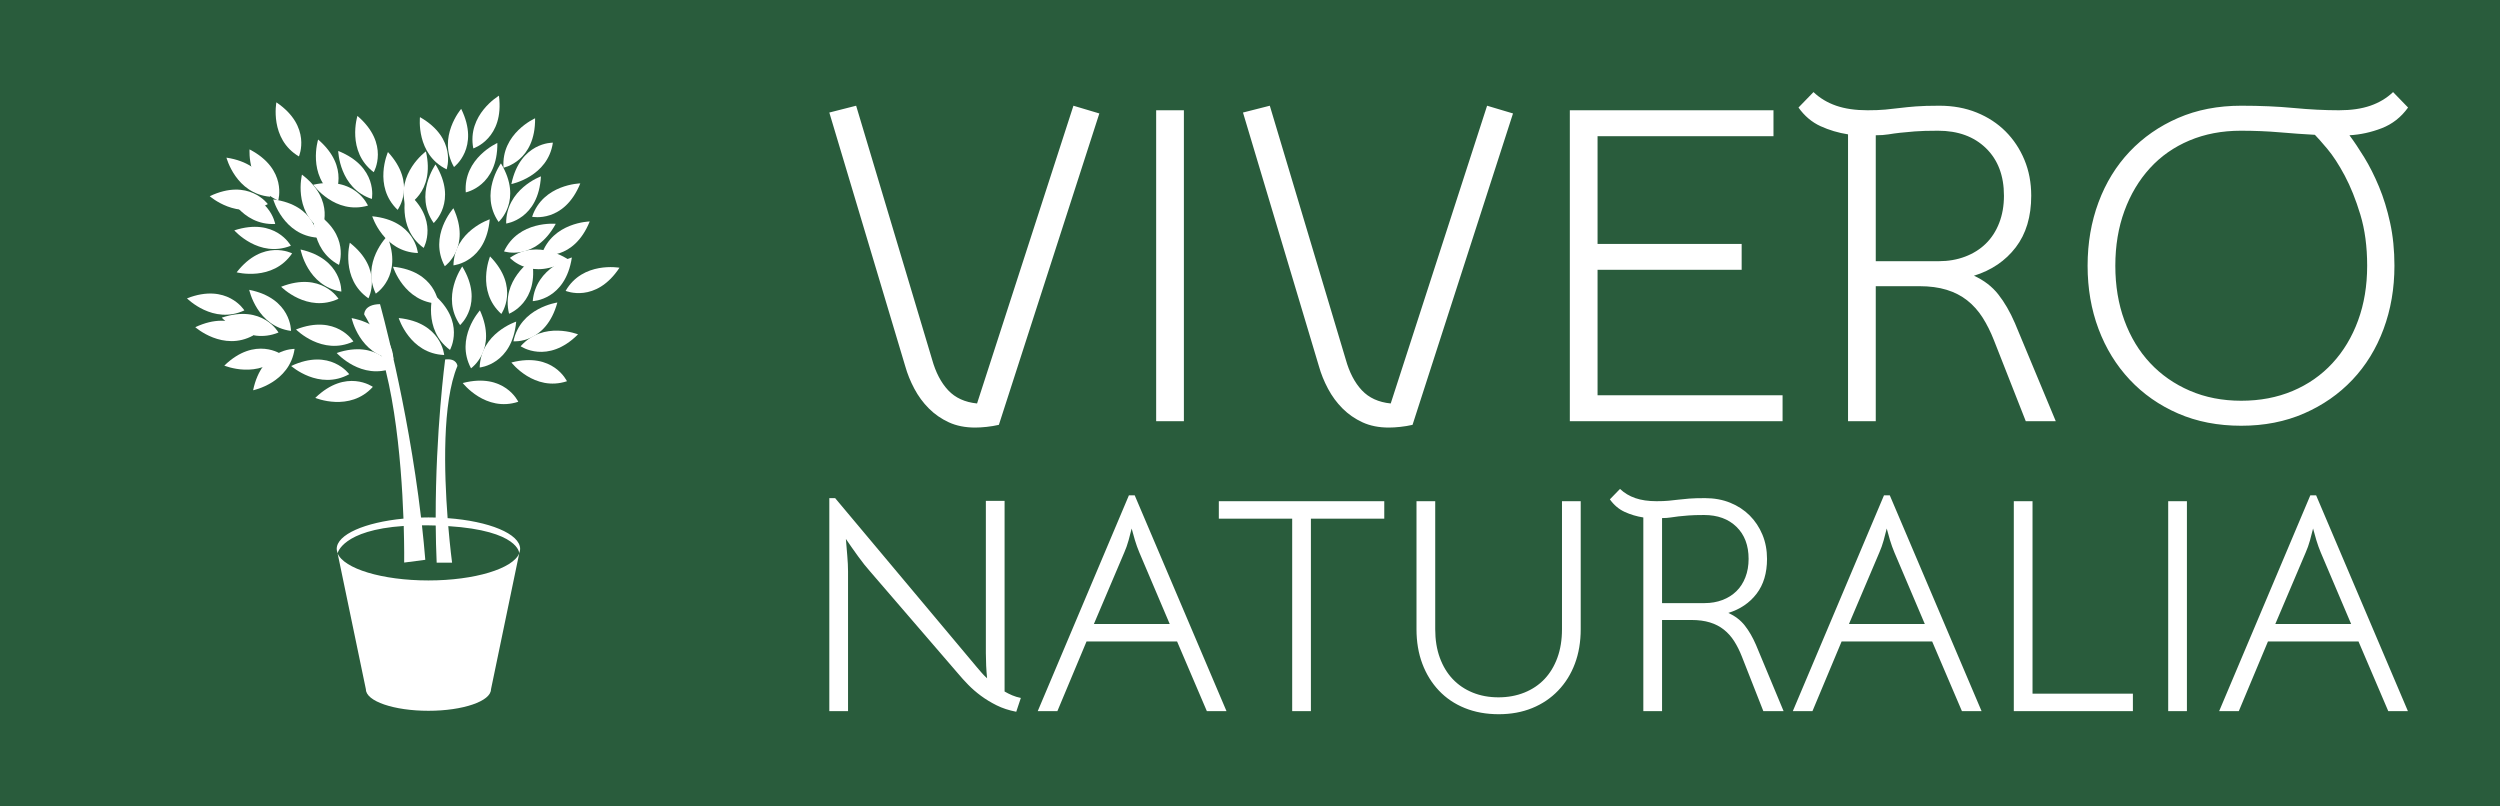 <?xml version="1.0" standalone="no"?>
<svg xmlns="http://www.w3.org/2000/svg" viewBox="0 0 325.795 105.075" width="325.795" height="105.075"><rect fill="#295c3c" width="325.795" height="105.075" x="0" y="0"></rect><g fill="white" color="white" transform="translate(12 12) scale(0.811)"><svg width="100.0" height="100.0" x="0.0" y="0.0" viewBox="0 0 100 100"><path fill="none" d="M57.236,69.745c0.295,3.507,0.613,5.875,0.613,5.875h-2.477c-0.09-2.014-0.137-4.01-0.152-5.971  c-0.385-0.012-0.772-0.021-1.175-0.027c-0.356-0.005-0.7-0.005-1.038-0.001c0.202,1.824,0.385,3.673,0.537,5.537l-3.394,0.445  c0,0,0.033-2.314-0.072-5.883c-9.9,0.666-10.627,4.393-10.627,4.393c0.991,2.46,7.146,4.36,14.594,4.36  c7.451,0,13.607-1.9,14.595-4.36C68.641,74.113,68.632,70.476,57.236,69.745z"></path><path d="M57.131,68.463c-0.562-7.375-0.889-18.594,1.578-24.457c0,0-0.082-1.271-1.975-1.04c0,0-1.54,11.566-1.52,25.4  c-0.388-0.009-0.774-0.018-1.169-0.018c-0.396,0-0.792,0.009-1.183,0.018c-2.193-18.591-6.595-34.292-6.595-34.292  c-2.64,0.045-2.54,1.669-2.54,1.669c4.698,7.523,5.972,23.519,6.31,32.796c-6.19,0.599-10.728,2.551-10.728,4.871  c0,0.239,0.141,0.702,0.141,0.702s0.727-3.727,10.627-4.393c0.105,3.568,0.072,5.883,0.072,5.883l3.394-0.445  c-0.152-1.864-0.335-3.713-0.537-5.537c0.338-0.004,0.682-0.004,1.038,0.001c0.402,0.007,0.79,0.016,1.175,0.027  c0.016,1.961,0.062,3.957,0.152,5.971h2.477c0,0-0.318-2.368-0.613-5.875c11.396,0.73,11.404,4.368,11.404,4.368  s0.145-0.463,0.145-0.702C68.785,70.978,63.79,68.947,57.131,68.463z"></path><path d="M54.046,78.474c-7.448,0-13.604-1.9-14.594-4.36l4.547,21.859c0,1.903,4.499,3.446,10.047,3.446  c5.55,0,10.053-1.543,10.053-3.446l4.542-21.859C67.653,76.573,61.497,78.474,54.046,78.474z"></path><path d="M45.587,32.387c0,0,4.432-2.803,1.84-9.238C47.427,23.148,43.2,27.4,45.587,32.387z"></path><path d="M44.408,33.142c0,0,2.458-4.634-2.991-8.932C41.417,24.21,39.859,30,44.408,33.142z"></path><path d="M39.671,27.768c0,0,1.904-4.887-4.006-8.526C35.665,19.242,34.788,25.173,39.671,27.768z"></path><path d="M40.05,32.06c0,0,0.219-5.24-6.551-6.767C33.499,25.292,34.59,31.187,40.05,32.06z"></path><path d="M39.596,33.215c0,0-2.756-4.461-9.217-1.934C30.379,31.281,34.586,35.553,39.596,33.215z"></path><path d="M24.47,35.08c0,0-2.757-4.462-9.219-1.935C15.251,33.146,19.46,37.416,24.47,35.08z"></path><path d="M31.967,38.378c0,0,0.087-5.246-6.719-6.603C25.249,31.776,26.49,37.641,31.967,38.378z"></path><path d="M29.953,38.638c0,0-2.532-4.595-9.112-2.392C20.841,36.246,24.831,40.721,29.953,38.638z"></path><path d="M25.908,39.099c0,0-3.043-4.27-9.325-1.321C16.583,37.777,21.066,41.761,25.908,39.099z"></path><path d="M30.498,42.181c0,0-4.264-3.055-9.251,1.771C21.247,43.952,26.774,46.268,30.498,42.181z"></path><path d="M32.541,41.266c0,0-5.242-0.14-6.668,6.65C25.873,47.916,31.751,46.737,32.541,41.266z"></path><path d="M41.988,40.08c0,0-2.755-4.463-9.219-1.935C32.769,38.146,36.977,42.416,41.988,40.08z"></path><path d="M48.424,42.917c0,0,0.086-5.245-6.719-6.602C41.705,36.315,42.944,42.181,48.424,42.917z"></path><path d="M48.412,44.315c0,0-2.531-4.595-9.11-2.393C39.302,41.923,43.291,46.398,48.412,44.315z"></path><path d="M41.317,45.333c0,0-3.044-4.27-9.327-1.32C31.991,44.013,36.472,47.996,41.317,45.333z"></path><path d="M45.116,47.37c0,0-4.264-3.055-9.252,1.769C35.864,49.139,41.395,51.456,45.116,47.37z"></path><path d="M74.043,8.13c0,0-5.244-0.139-6.671,6.651C67.372,14.781,73.254,13.603,74.043,8.13z"></path><path d="M58.066,27.841c0,0,5.223-0.484,5.832-7.397C63.898,20.444,58.201,22.315,58.066,27.841z"></path><path d="M56.676,27.981c0,0,4.29-3.016,1.386-9.316C58.062,18.665,54.046,23.117,56.676,27.981z"></path><path d="M54.89,21.042c0,0,3.914-3.492,0.299-9.415C55.188,11.627,51.717,16.515,54.89,21.042z"></path><path d="M53.281,25.039c0,0,2.571-4.572-2.767-9.003C50.515,16.036,48.814,21.784,53.281,25.039z"></path><path d="M52.352,25.862c0,0-0.43-5.226-7.336-5.905C45.015,19.958,46.83,25.673,52.352,25.862z"></path><path d="M67.136,26.636c0,0,3.496,3.91,9.414,0.282C76.55,26.918,71.656,23.456,67.136,26.636z"></path><path d="M66.194,25.601c0,0,4.978,1.652,8.312-4.432C74.506,21.169,68.538,20.595,66.194,25.601z"></path><path d="M70.707,20.037c0,0,5.136,1.065,7.745-5.366C78.452,14.671,72.456,14.792,70.707,20.037z"></path><path d="M72.223,26.154c0,0,5.135,1.065,7.741-5.365C79.964,20.789,73.968,20.91,72.223,26.154z"></path><path d="M66.537,21.123c0,0,5.205-0.655,5.589-7.582C72.126,13.541,66.495,15.595,66.537,21.123z"></path><path d="M65.321,20.867c0,0,3.943-3.458,0.379-9.412C65.7,11.456,62.188,16.314,65.321,20.867z"></path><path d="M60.047,16.115c0,0,5.15-0.996,5.075-7.935C65.122,8.18,59.64,10.603,60.047,16.115z"></path><path d="M66.115,12.147c0,0,5.148-0.998,5.072-7.936C71.188,4.212,65.706,6.634,66.115,12.147z"></path><path d="M61.258,9.052c0,0,4.998-1.587,4.122-8.47C65.38,0.582,60.212,3.624,61.258,9.052z"></path><path d="M58.155,12.042c0,0,4.214-3.12,1.155-9.349C59.311,2.694,55.408,7.245,58.155,12.042z"></path><path d="M56.971,12.414c0,0,1.742-4.946-4.284-8.39C52.687,4.024,52.006,9.981,56.971,12.414z"></path><path d="M36.868,22.143c0,0,2.38-4.674-3.142-8.881C33.727,13.262,32.268,19.076,36.868,22.143z"></path><path d="M36.242,23.393c0,0-0.257-5.238-7.134-6.148C29.108,17.245,30.729,23.018,36.242,23.393z"></path><path d="M29.423,21.194c0,0-0.864-5.172-7.801-5.28C21.622,15.915,23.9,21.46,29.423,21.194z"></path><path d="M31.941,24.691c0,0-2.49-4.616-9.089-2.47C22.853,22.221,26.804,26.729,31.941,24.691z"></path><path d="M32.144,25.917c0,0-4.651-2.428-8.915,3.048C23.229,28.965,29.03,30.484,32.144,25.917z"></path><path d="M50.376,18.363c0,0,4.819-2.07,3.268-8.833C53.644,9.529,48.802,13.065,50.376,18.363z"></path><path d="M49.095,18.924c0,0,3.151-4.191-1.552-9.29C47.543,9.635,45.096,15.109,49.095,18.924z"></path><path d="M45.257,12.873c0,0,2.646-4.527-2.618-9.047C42.639,3.826,40.844,9.545,45.257,12.873z"></path><path d="M38.94,16.671c0,0,2.646-4.527-2.618-9.048C36.322,7.623,34.526,13.344,38.94,16.671z"></path><path d="M33.236,10.34c0,0,2.12-4.797-3.621-8.693C29.615,1.646,28.476,7.531,33.236,10.34z"></path><path d="M29.908,17.424c0,0,1.548-5.01-4.604-8.216C25.304,9.208,24.853,15.187,29.908,17.424z"></path><path d="M28.608,16.817c0,0-0.156-5.242-7.016-6.282C21.592,10.535,23.101,16.336,28.608,16.817z"></path><path d="M28.239,18.002c0,0-3.068-4.252-9.333-1.271C18.906,16.732,23.409,20.693,28.239,18.002z"></path><path d="M68.483,49.763c0,0-2.209-4.756-8.924-3.011C59.56,46.752,63.231,51.489,68.483,49.763z"></path><path d="M76.305,46.464c0,0-2.211-4.757-8.925-3.012C67.38,43.452,71.053,48.189,76.305,46.464z"></path><path d="M44.959,17.172c0,0,1.038-5.141-5.406-7.713C39.553,9.459,39.706,15.453,44.959,17.172z"></path><path d="M44.329,18.244c0,0-2.021-4.84-8.8-3.357C35.529,14.886,39.016,19.764,44.329,18.244z"></path><path d="M68.862,40.841c0,0,4.309,2.989,9.225-1.91C78.087,38.932,72.521,36.699,68.862,40.841z"></path><path d="M67.706,40.051c0,0,5.227,0.455,7.058-6.237C74.764,33.813,68.825,34.638,67.706,40.051z"></path><path d="M70.807,33.591c0,0,5.243-0.153,6.289-7.012C77.096,26.579,71.292,28.085,70.807,33.591z"></path><path d="M76.093,31.943c0,0,4.821,2.067,8.656-3.717C84.749,28.226,78.848,27.151,76.093,31.943z"></path><path d="M67.003,35.614c0,0,4.91-1.842,3.677-8.671C70.68,26.943,65.677,30.249,67.003,35.614z"></path><path d="M65.761,35.649c0,0,3.032-4.28-1.812-9.242C63.948,26.407,61.656,31.947,65.761,35.649z"></path><path d="M62.281,44.255c0,0,5.228-0.459,5.868-7.371C68.149,36.884,62.445,38.729,62.281,44.255z"></path><path d="M60.891,44.386c0,0,4.304-2.993,1.43-9.31C62.32,35.076,58.285,39.512,60.891,44.386z"></path><path d="M59.137,37.438c0,0,3.932-3.473,0.347-9.413C59.483,28.026,55.987,32.897,59.137,37.438z"></path><path d="M57.511,41.428c0,0,2.592-4.558-2.724-9.016C54.787,32.412,53.058,38.151,57.511,41.428z"></path><path d="M56.578,42.247c0,0-0.408-5.228-7.308-5.94C49.27,36.307,51.055,42.031,56.578,42.247z"></path><path d="M55.661,33.998c0,0-0.408-5.228-7.31-5.94C48.352,28.057,50.136,33.781,55.661,33.998z"></path></svg></g><path fill="white" fill-rule="nonzero" d="M14.92 29.28L14.92 29.28Q14.40 29.40 13.84 29.46Q13.28 29.52 12.84 29.52L12.84 29.52Q11.52 29.52 10.52 29.06Q9.52 28.60 8.76 27.84Q8 27.08 7.48 26.10Q6.96 25.12 6.68 24.12L6.68 24.12L0 1.80L2.36 1.20L9.04 23.52Q9.52 25.24 10.46 26.24Q11.40 27.24 13 27.40L13 27.40L21.48 1.20L23.76 1.88L14.92 29.28ZM28.76 1.60L31.20 1.60L31.20 28.96L28.76 28.96L28.76 1.60ZM51.32 29.28L51.32 29.28Q50.80 29.40 50.24 29.46Q49.68 29.52 49.24 29.52L49.24 29.52Q47.92 29.52 46.92 29.06Q45.92 28.60 45.16 27.84Q44.40 27.08 43.88 26.10Q43.36 25.12 43.08 24.12L43.08 24.12L36.40 1.80L38.76 1.20L45.44 23.52Q45.92 25.24 46.86 26.24Q47.80 27.24 49.40 27.40L49.40 27.40L57.88 1.20L60.16 1.88L51.32 29.28ZM83.88 26.68L83.88 28.96L65.16 28.96L65.16 1.60L83.08 1.60L83.08 3.88L67.60 3.88L67.60 13.36L80.28 13.36L80.28 15.64L67.60 15.64L67.60 26.68L83.88 26.68ZM107.92 28.96L105.28 28.96L102.48 21.84Q102.04 20.72 101.48 19.84Q100.92 18.96 100.14 18.34Q99.36 17.72 98.32 17.40Q97.28 17.08 95.92 17.08L95.92 17.08L92.08 17.08L92.08 28.96L89.64 28.96L89.64 3.72Q88.36 3.52 87.22 3Q86.08 2.48 85.28 1.36L85.28 1.36L86.60 0Q87.44 0.80 88.60 1.20Q89.76 1.60 91.36 1.60L91.36 1.60Q92.28 1.60 92.92 1.54Q93.56 1.48 94.20 1.40Q94.84 1.32 95.62 1.26Q96.40 1.20 97.68 1.20L97.68 1.20Q99.48 1.20 100.96 1.80Q102.44 2.40 103.50 3.46Q104.56 4.52 105.16 5.96Q105.76 7.40 105.76 9.12L105.76 9.12Q105.76 11.88 104.40 13.66Q103.04 15.44 100.72 16.16L100.72 16.16Q102.04 16.76 102.86 17.80Q103.68 18.84 104.32 20.32L104.32 20.32L107.92 28.96ZM97.56 3.40L97.56 3.40Q96.28 3.40 95.52 3.46Q94.76 3.52 94.22 3.58Q93.68 3.64 93.20 3.72Q92.72 3.80 92.08 3.80L92.08 3.80L92.08 14.88L97.64 14.88Q98.88 14.88 99.94 14.48Q101 14.08 101.76 13.34Q102.52 12.60 102.94 11.52Q103.36 10.44 103.36 9.12L103.36 9.12Q103.36 6.48 101.78 4.94Q100.20 3.40 97.56 3.40ZM137.60 0L138.92 1.36Q138 2.64 136.60 3.18Q135.20 3.72 133.76 3.80L133.76 3.80Q134.36 4.60 135.06 5.74Q135.76 6.88 136.36 8.32Q136.96 9.76 137.34 11.50Q137.72 13.24 137.72 15.28L137.72 15.28Q137.72 18.28 136.76 20.86Q135.80 23.44 134.02 25.32Q132.24 27.20 129.76 28.28Q127.28 29.36 124.24 29.36L124.24 29.36Q121.16 29.36 118.68 28.28Q116.20 27.20 114.42 25.30Q112.64 23.40 111.68 20.84Q110.72 18.28 110.72 15.28L110.72 15.28Q110.72 12.28 111.68 9.70Q112.64 7.12 114.42 5.24Q116.20 3.36 118.68 2.28Q121.16 1.20 124.24 1.20L124.24 1.20Q126.76 1.20 128.86 1.40Q130.96 1.60 132.84 1.60L132.84 1.60Q134.44 1.60 135.60 1.20Q136.76 0.80 137.60 0L137.60 0ZM135.32 15.28L135.32 15.28Q135.32 12.76 134.72 10.78Q134.12 8.80 133.34 7.34Q132.56 5.88 131.80 4.98Q131.04 4.08 130.72 3.76L130.72 3.76Q129.24 3.68 127.62 3.54Q126 3.40 124.20 3.40L124.20 3.40Q121.72 3.40 119.68 4.26Q117.64 5.12 116.20 6.70Q114.76 8.28 113.96 10.46Q113.16 12.64 113.16 15.28L113.16 15.28Q113.16 17.92 113.96 20.10Q114.76 22.28 116.22 23.84Q117.68 25.40 119.72 26.28Q121.76 27.16 124.24 27.16L124.24 27.16Q126.72 27.16 128.76 26.30Q130.80 25.44 132.26 23.86Q133.72 22.28 134.52 20.10Q135.32 17.92 135.32 15.28Z" transform="translate(108.075 12) scale(1.481)"></path><path fill="white" fill-rule="nonzero" d="M24.96 27.24L24.36 29.04Q22.92 28.76 21.80 28.20Q20.68 27.64 19.76 26.96Q18.84 26.28 18.10 25.52Q17.36 24.76 16.76 24.04L16.76 24.04L5.32 10.76Q4.60 9.96 3.76 8.80Q2.92 7.64 2.16 6.52L2.16 6.52Q2.24 7.56 2.34 8.70Q2.44 9.84 2.44 10.76L2.44 10.76L2.44 28.96L0 28.96L0 1.20L0.76 1.20L19.20 23.20Q19.48 23.52 19.80 23.90Q20.12 24.28 20.56 24.68L20.56 24.68Q20.48 23.88 20.44 23.04Q20.40 22.20 20.40 21.40L20.40 21.40L20.40 1.56L22.84 1.56L22.84 26.40Q23.32 26.68 23.84 26.90Q24.36 27.12 24.96 27.24L24.96 27.24ZM39.04 0.84L39.80 0.84L51.76 28.96L49.20 28.96L45.32 19.88L33.52 19.88L29.72 28.96L27.16 28.96L39.04 0.84ZM38.44 8.28L34.48 17.60L44.36 17.60L40.40 8.28Q40.08 7.52 39.82 6.66Q39.56 5.80 39.40 5.16L39.40 5.16Q39.24 5.84 39 6.70Q38.76 7.56 38.44 8.28L38.44 8.28ZM72.32 1.60L72.32 3.88L62.76 3.88L62.76 28.96L60.32 28.96L60.32 3.88L50.76 3.88L50.76 1.60L72.32 1.60ZM76.52 1.60L78.96 1.60L78.96 18.28Q78.96 20.36 79.56 22Q80.16 23.64 81.24 24.78Q82.32 25.92 83.84 26.54Q85.36 27.16 87.20 27.16L87.20 27.16Q89.04 27.16 90.58 26.54Q92.12 25.92 93.20 24.78Q94.28 23.64 94.88 22Q95.48 20.36 95.48 18.28L95.48 18.28L95.48 1.60L97.92 1.60L97.92 18.28Q97.92 20.76 97.16 22.78Q96.40 24.80 94.98 26.28Q93.56 27.76 91.60 28.56Q89.64 29.36 87.24 29.36L87.24 29.36Q84.80 29.36 82.82 28.56Q80.84 27.76 79.44 26.28Q78.04 24.80 77.28 22.78Q76.52 20.76 76.52 18.28L76.52 18.28L76.52 1.60ZM124.36 28.96L121.72 28.96L118.92 21.84Q118.48 20.72 117.92 19.84Q117.36 18.96 116.58 18.34Q115.80 17.72 114.76 17.40Q113.72 17.08 112.36 17.08L112.36 17.08L108.52 17.08L108.52 28.96L106.08 28.96L106.08 3.72Q104.80 3.52 103.66 3Q102.52 2.48 101.72 1.36L101.72 1.36L103.04 0Q103.88 0.80 105.04 1.20Q106.20 1.60 107.80 1.60L107.80 1.60Q108.72 1.60 109.36 1.54Q110.00 1.48 110.64 1.40Q111.28 1.32 112.06 1.26Q112.84 1.20 114.12 1.20L114.12 1.20Q115.92 1.20 117.40 1.80Q118.88 2.40 119.94 3.46Q121.00 4.52 121.60 5.96Q122.20 7.40 122.20 9.12L122.20 9.12Q122.20 11.88 120.84 13.66Q119.48 15.44 117.16 16.16L117.16 16.16Q118.48 16.76 119.30 17.80Q120.12 18.84 120.76 20.32L120.76 20.32L124.36 28.96ZM114.00 3.40L114.00 3.40Q112.72 3.40 111.96 3.46Q111.20 3.52 110.66 3.58Q110.12 3.64 109.64 3.72Q109.16 3.80 108.52 3.80L108.52 3.80L108.52 14.88L114.08 14.88Q115.32 14.88 116.38 14.48Q117.44 14.08 118.20 13.34Q118.96 12.60 119.38 11.52Q119.80 10.44 119.80 9.12L119.80 9.12Q119.80 6.48 118.22 4.94Q116.64 3.40 114.00 3.40ZM137.44 0.84L138.20 0.84L150.16 28.96L147.60 28.96L143.72 19.88L131.92 19.88L128.12 28.96L125.56 28.96L137.44 0.84ZM136.84 8.28L132.88 17.60L142.76 17.60L138.80 8.28Q138.48 7.52 138.22 6.66Q137.96 5.80 137.80 5.16L137.80 5.16Q137.64 5.84 137.40 6.70Q137.16 7.56 136.84 8.28L136.84 8.28ZM169.88 26.68L169.88 28.96L154.36 28.96L154.36 1.60L156.80 1.60L156.80 26.68L169.88 26.68ZM174.48 1.60L176.92 1.60L176.92 28.96L174.48 28.96L174.48 1.60ZM193 0.84L193.76 0.84L205.72 28.96L203.16 28.96L199.28 19.88L187.48 19.88L183.68 28.96L181.12 28.96L193 0.84ZM192.40 8.28L188.44 17.60L198.32 17.60L194.36 8.28Q194.04 7.52 193.78 6.66Q193.52 5.80 193.36 5.16L193.36 5.16Q193.20 5.84 192.96 6.70Q192.72 7.56 192.40 8.28L192.40 8.28Z" transform="translate(108.075 63.715) scale(1)"></path></svg>